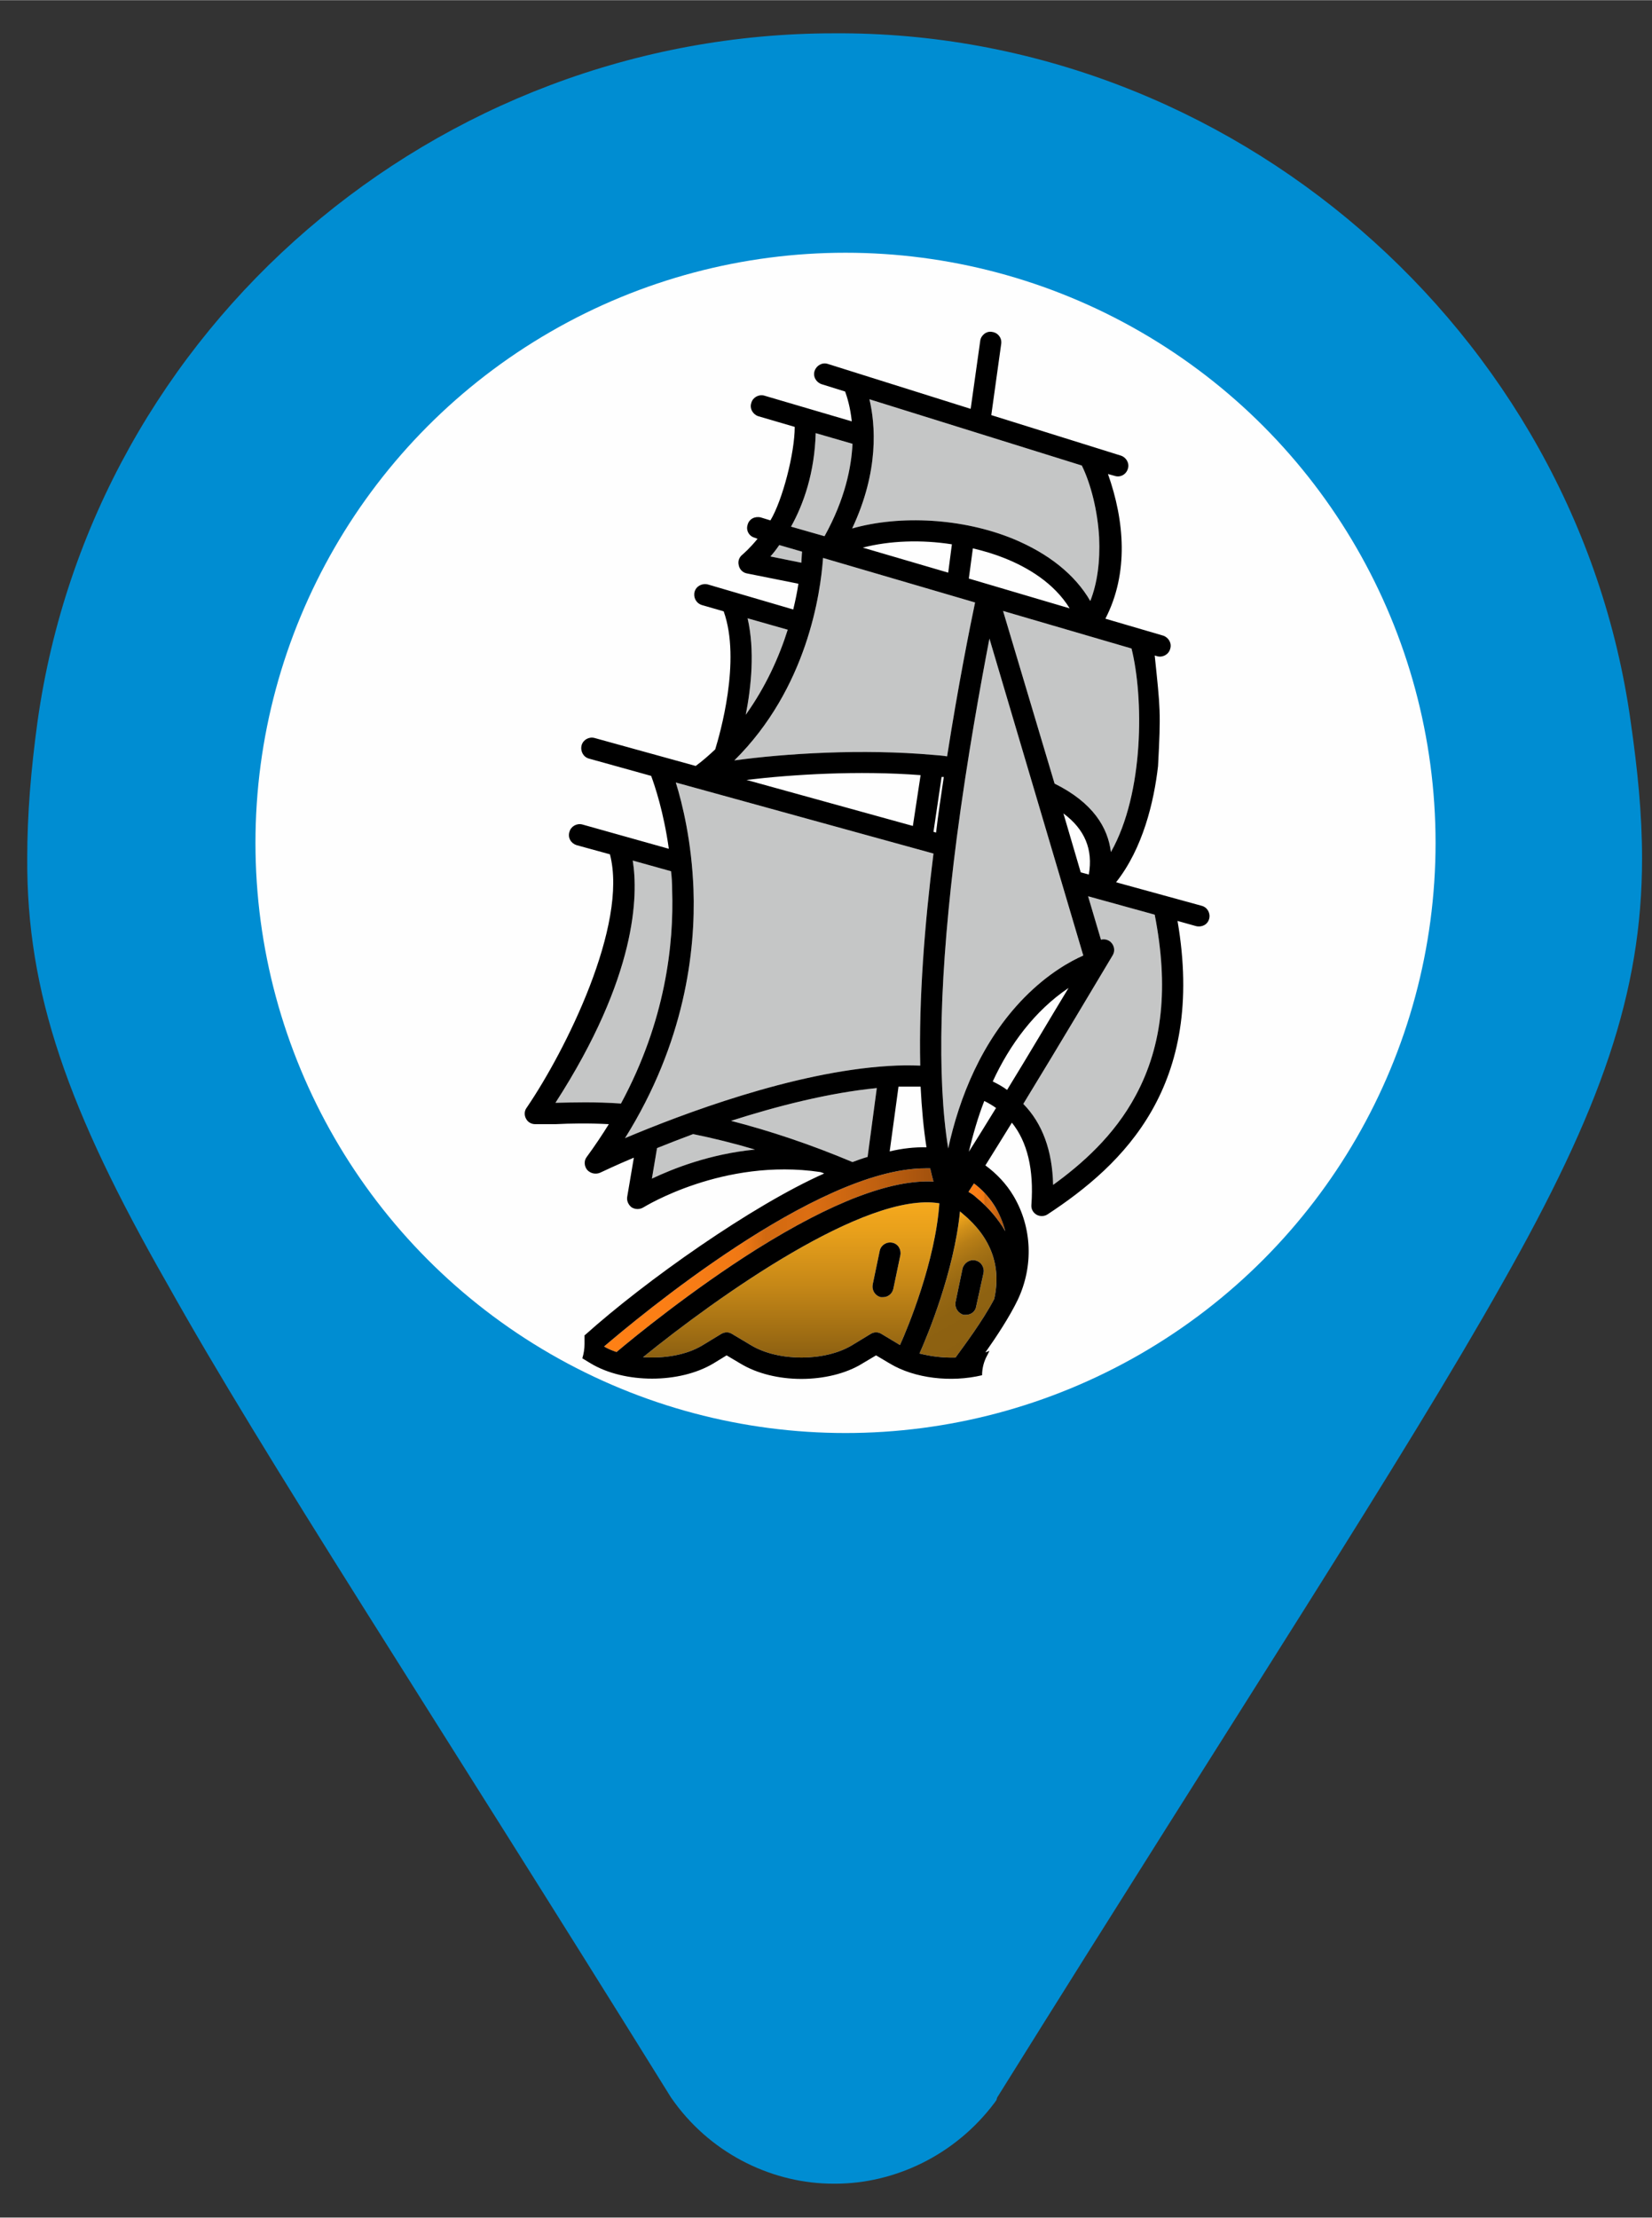 <?xml version="1.0" encoding="UTF-8"?>
<!DOCTYPE svg PUBLIC "-//W3C//DTD SVG 1.1//EN" "http://www.w3.org/Graphics/SVG/1.1/DTD/svg11.dtd">
<!-- Creator: CorelDRAW X7 -->
<svg xmlns="http://www.w3.org/2000/svg" xml:space="preserve" width="4488px" height="6024px" version="1.1" style="shape-rendering:geometricPrecision; text-rendering:geometricPrecision; image-rendering:optimizeQuality; fill-rule:evenodd; clip-rule:evenodd"
viewBox="0 0 4488 6023"
 xmlns:xlink="http://www.w3.org/1999/xlink">
 <rect x="0" y="0" width="4488" height="6023" fill="#333333" stroke="none"/>
 <defs>
  <style type="text/css">
   <![CDATA[
    .fil0 {fill:#008DD2}
    .fil7 {fill:black}
    .fil6 {fill:#C5C6C6}
    .fil1 {fill:#FEFEFE}
    .fil2 {fill:url(#id0)}
    .fil5 {fill:url(#id1)}
    .fil4 {fill:url(#id2)}
    .fil3 {fill:url(#id3)}
   ]]>
  </style>
  <linearGradient id="id0" gradientUnits="userSpaceOnUse" x1="1640.97" y1="3422.49" x2="2535.72" y2="3422.49">
   <stop offset="0" style="stop-opacity:1; stop-color:#FF8015"/>
   <stop offset="0.212" style="stop-opacity:1; stop-color:#FB7E15"/>
   <stop offset="0.42" style="stop-opacity:1; stop-color:#EF7814"/>
   <stop offset="0.49" style="stop-opacity:1; stop-color:#D16911"/>
   <stop offset="0.62" style="stop-opacity:1; stop-color:#DC6E12"/>
   <stop offset="0.82" style="stop-opacity:1; stop-color:#C16110"/>
   <stop offset="1" style="stop-opacity:1; stop-color:#A2510D"/>
  </linearGradient>
  <linearGradient id="id1" gradientUnits="userSpaceOnUse" x1="2149.45" y1="3265.58" x2="2149.45" y2="3687.23">
   <stop offset="0" style="stop-opacity:1; stop-color:#F6A91D"/>
   <stop offset="0.188" style="stop-opacity:1; stop-color:#E8A01B"/>
   <stop offset="0.541" style="stop-opacity:1; stop-color:#C58717"/>
   <stop offset="1" style="stop-opacity:1; stop-color:#8C6011"/>
  </linearGradient>
  <linearGradient id="id2" gradientUnits="userSpaceOnUse" x1="2521.46" y1="3343.9" x2="2683.84" y2="3633.45">
   <stop offset="0" style="stop-opacity:1; stop-color:#F6A91D"/>
   <stop offset="0.02" style="stop-opacity:1; stop-color:#F0A51C"/>
   <stop offset="0.122" style="stop-opacity:1; stop-color:#D19019"/>
   <stop offset="0.231" style="stop-opacity:1; stop-color:#B87E16"/>
   <stop offset="0.361" style="stop-opacity:1; stop-color:#A47114"/>
   <stop offset="0.502" style="stop-opacity:1; stop-color:#966712"/>
   <stop offset="0.678" style="stop-opacity:1; stop-color:#8E6211"/>
   <stop offset="1" style="stop-opacity:1; stop-color:#8C6011"/>
  </linearGradient>
  <linearGradient id="id3" gradientUnits="userSpaceOnUse" x1="2631.09" y1="3279.12" x2="2730.62" y2="3279.12">
   <stop offset="0" style="stop-opacity:1; stop-color:#FF8015"/>
   <stop offset="0.212" style="stop-opacity:1; stop-color:#FB7E15"/>
   <stop offset="0.42" style="stop-opacity:1; stop-color:#EF7814"/>
   <stop offset="0.451" style="stop-opacity:1; stop-color:#D16911"/>
   <stop offset="0.62" style="stop-opacity:1; stop-color:#DC6E12"/>
   <stop offset="0.82" style="stop-opacity:1; stop-color:#C16110"/>
   <stop offset="1" style="stop-opacity:1; stop-color:#A2510D"/>
  </linearGradient>
 </defs>
 <g id="Слой_x0020_1">
  <path class="fil0" d="M2266 5931l3 0c160,0 325,-76 433,-220l5 -7 2 -7c675,-1082 1104,-1735 1372,-2211 267,-471 380,-789 380,-1155 0,-120 -12,-240 -31,-372 -148,-1063 -1089,-1876 -2164,-1869 -1079,0 -2013,796 -2164,1869 -18,132 -28,252 -28,372 -2,366 111,684 380,1155 266,476 697,1129 1369,2211l5 7 5 7c106,144 271,220 431,220l2 0 0 0z"/>
  <circle class="fil1" cx="2297" cy="2289" r="1603"/>
  <g id="SVGRepo_bgCarrier">
  </g>
  <g id="SVGRepo_tracerCarrier">
  </g>
  <path class="fil2" d="M2527 3173c3,13 6,25 9,36 -114,-6 -275,55 -481,184 -176,111 -334,240 -380,279 -12,-4 -24,-9 -34,-15 89,-76 576,-484 873,-484 3,0 12,0 13,0z"/>
  <path class="fil3" d="M2704 3279c13,20 21,42 27,65 -19,-33 -45,-64 -79,-92 -6,-6 -14,-11 -21,-15 5,-7 10,-15 15,-23 23,17 43,39 58,65z"/>
  <path class="fil4" d="M2615 3296c77,64 106,142 86,232 -32,61 -85,131 -103,156 -1,1 -1,2 -2,3 -33,1 -67,-3 -98,-11 22,-49 94,-223 110,-386 2,2 5,4 7,6zm57 161c3,-15 -7,-31 -23,-34 -15,-3 -30,7 -34,22l-19 91c-3,16 7,31 22,35 2,0 4,0 6,0 14,0 26,-9 28,-23l20 -91z"/>
  <path class="fil5" d="M1747 3686c202,-164 605,-451 805,-418 -11,158 -86,339 -107,385l-50 -30c-9,-6 -21,-6 -30,0l-51 31c-74,44 -199,44 -273,0l-52 -31c-9,-6 -20,-6 -30,0l-51 31c-43,26 -103,36 -161,32zm699 -277c3,-15 -6,-31 -22,-34 -16,-3 -31,7 -34,22l-19 91c-3,16 6,31 22,35 2,0 4,0 6,0 13,0 25,-9 28,-23l19 -91z"/>
  <path class="fil6" d="M1826 2417c5,147 -18,356 -139,580 -71,-5 -130,-3 -178,-2 222,-344 225,-564 210,-658l104 29c2,17 3,33 3,51z"/>
  <path class="fil6" d="M1836 2125l700 193c-24,191 -40,395 -36,576 -28,-1 -56,-1 -86,1 -260,16 -564,132 -716,196 162,-259 192,-507 186,-676 -5,-130 -30,-232 -48,-290z"/>
  <path class="fil6" d="M1883 3080c54,11 111,25 168,42 -123,12 -223,52 -280,79l14 -83c30,-12 63,-25 98,-38z"/>
  <path class="fil6" d="M2382 2955l-25 187c-14,4 -28,9 -41,14 -114,-48 -225,-85 -330,-112 125,-40 265,-76 396,-89z"/>
  <path class="fil6" d="M2688 1734l255 861c-34,15 -95,48 -160,114 -116,118 -177,272 -207,410 -31,-191 -24,-478 23,-842 29,-222 66,-423 89,-543z"/>
  <path class="fil6" d="M3137 2484c38,194 22,354 -51,490 -59,111 -149,189 -225,244 -2,-93 -29,-167 -81,-220 99,-162 204,-339 243,-404 8,-14 3,-31 -10,-39 -7,-4 -15,-5 -22,-3l-35 -118 181 50z"/>
  <path class="fil6" d="M2031 1679l109 31c-23,73 -59,154 -114,231 15,-76 25,-175 5,-262z"/>
  <path class="fil6" d="M3074 1761c33,132 35,392 -56,553 -8,-66 -48,-134 -153,-186l-140 -469 226 66 123 36z"/>
  <path class="fil6" d="M2236 1515l413 121c-13,62 -45,220 -76,418 -12,-2 -25,-3 -38,-4 -192,-17 -401,-4 -540,15 198,-196 234,-453 241,-550z"/>
  <path class="fil6" d="M2117 1480l62 18c-1,8 -1,18 -2,30l-84 -17c8,-9 16,-19 24,-31z"/>
  <path class="fil6" d="M2216 1176l100 29c-3,63 -20,150 -76,251l-91 -26c34,-61 64,-146 67,-254z"/>
  <path class="fil6" d="M2986 1459c3,66 -5,125 -24,173 -41,-71 -113,-129 -210,-169 -137,-56 -307,-65 -437,-28 74,-157 63,-283 47,-351l577 180c25,51 43,124 47,195z"/>
  <path class="fil7" d="M3146 2081c-11,96 -41,223 -114,315l233 64c15,4 24,20 20,35 -4,16 -20,24 -36,20l-50 -14c77,448 -146,661 -353,797 -9,6 -21,6 -30,1 -10,-6 -15,-16 -14,-27 7,-96 -11,-171 -53,-223 -26,42 -50,81 -72,116 30,22 57,50 77,84 50,85 54,190 11,281 -22,46 -59,102 -88,143 4,-1 7,-3 11,-4 -1,2 -2,4 -3,6 -1,2 -2,4 -3,6 -9,16 -14,35 -14,54 -84,20 -183,9 -251,-32l-37 -22 -37 22c-45,28 -106,42 -166,42 -60,0 -120,-14 -166,-42l-37 -22 -36 22c-92,55 -241,55 -333,0l-23 -14c4,-13 6,-26 6,-39l0 0 0 -24 1 0c165,-148 454,-352 650,-439 -4,-2 -7,-3 -11,-4 -263,-39 -478,95 -480,96 -10,6 -22,6 -32,0 -9,-7 -14,-18 -12,-29l18 -106c-48,20 -81,36 -92,41 -12,5 -26,2 -35,-8 -8,-10 -9,-25 -1,-35 22,-30 42,-60 60,-89 -56,-3 -104,-2 -145,0 -19,0 -38,0 -55,0 -10,0 -20,-5 -25,-15 -5,-9 -5,-21 2,-30 105,-154 276,-496 226,-688l-91 -25c-15,-5 -24,-20 -19,-36 4,-15 20,-24 35,-20l235 66c-14,-100 -38,-171 -48,-198l-169 -47c-15,-4 -24,-20 -20,-36 4,-15 20,-24 35,-20l275 76c19,-14 36,-29 53,-45 12,-39 71,-241 23,-375l-59 -17c-16,-5 -24,-21 -20,-36 4,-15 20,-24 36,-20l232 68c6,-25 11,-49 14,-70l-140 -28c-11,-2 -20,-11 -22,-22 -3,-11 1,-22 10,-29 2,-2 19,-16 41,-43l-8 -3c-15,-4 -24,-20 -19,-35 4,-16 20,-24 36,-20l26 8c33,-55 66,-183 66,-254l-99 -29c-15,-5 -24,-21 -19,-36 4,-15 20,-24 35,-20l238 70c-4,-39 -13,-67 -18,-81l-64 -20c-15,-5 -24,-21 -19,-36 5,-15 21,-24 36,-19l388 122 26 -185c2,-15 17,-27 32,-24 16,2 27,16 25,32l-27 194 352 110c15,5 24,21 19,36 -5,16 -21,24 -36,19l-18 -5c45,127 57,269 -7,393l157 46c15,5 24,21 19,36 -4,15 -20,24 -35,20l-7 -2c15,145 17,151 9,301zm-60 893c73,-136 89,-296 51,-490l-181 -50 35 118c7,-2 15,-1 22,3 13,8 18,25 10,39 -39,65 -144,242 -243,404 52,53 79,127 81,220 76,-55 166,-133 225,-244zm-68 -660c91,-161 89,-421 56,-553l-349 -102 140 469c105,52 145,120 153,186zm-56 -682c19,-48 27,-107 24,-173 -4,-71 -22,-144 -47,-195l-577 -180c16,68 27,194 -47,351 130,-37 300,-28 437,28 97,40 169,98 210,169zm-4 743c12,-68 -11,-123 -69,-166l47 160 22 6zm-15 220l-255 -861c-23,120 -60,321 -89,543 -47,364 -54,651 -23,842 30,-138 91,-292 207,-410 65,-66 126,-99 160,-114zm-311 -1024l274 81c-43,-70 -116,-112 -176,-136 -27,-11 -57,-20 -87,-27l-11 82zm271 1112c-92,62 -160,154 -206,254 14,7 27,14 39,23 59,-96 119,-198 167,-277zm-172 661c-13,-52 -42,-98 -85,-130l-15 23c7,4 15,9 21,15 34,28 60,59 79,92zm-30 184c20,-90 -9,-168 -86,-232 -2,-2 -5,-4 -7,-6 -16,163 -88,337 -110,386 31,8 65,12 98,11l2 -3c18,-25 71,-95 103,-156zm5 -519c-10,-7 -20,-13 -32,-19 -18,46 -31,93 -42,138 23,-36 48,-77 74,-119zm-57 -1373l-413 -121c-7,97 -43,354 -241,550 139,-19 348,-32 540,-15 13,1 26,2 38,4 31,-198 63,-356 76,-418zm-73 -81l10 -77c-83,-13 -169,-10 -242,9l232 68zm-12 555c-2,0 -4,0 -6,0l-22 149 7 2c6,-52 14,-102 21,-151zm-28 208l-700 -193c18,58 43,160 48,290 6,169 -24,417 -186,676 152,-64 456,-180 716,-196 30,-2 58,-2 86,-1 -4,-181 12,-385 36,-576zm0 891c-3,-11 -6,-23 -9,-36 -1,0 -10,0 -13,0 -297,0 -784,408 -873,484 10,6 22,11 34,15 46,-39 204,-168 380,-279 206,-129 367,-190 481,-184zm16 59c-200,-33 -603,254 -805,418 58,4 118,-6 161,-32l51 -31c10,-6 21,-6 30,0l52 31c74,44 199,44 273,0l51 -31c9,-6 21,-6 30,0l50 30c21,-46 96,-227 107,-385zm-135 -141c34,-8 68,-12 100,-11 -8,-51 -13,-106 -16,-165 -19,0 -39,0 -60,0l-24 176zm63 -884l21 -138c-169,-13 -347,-2 -473,13l452 125zm-123 899l25 -187c-131,13 -271,49 -396,89 105,27 216,64 330,112 13,-5 27,-10 41,-14zm-41 -1937l-100 -29c-3,108 -33,193 -67,254l91 26c56,-101 73,-188 76,-251zm-137 293l-62 -18c-8,12 -16,22 -24,31l84 17c1,-12 1,-22 2,-30zm-39 212l-109 -31c20,87 10,186 -5,262 55,-77 91,-158 114,-231zm-89 1412c-57,-17 -114,-31 -168,-42 -35,13 -68,26 -98,38l-14 83c57,-27 157,-67 280,-79zm-364 -125c121,-224 144,-433 139,-580 0,-18 -1,-34 -3,-51l-104 -29c15,94 12,314 -210,658 48,-1 107,-3 178,2z"/>
  <path class="fil7" d="M2649 3423c16,3 26,19 23,34l-20 91c-2,14 -14,23 -28,23 -2,0 -4,0 -6,0 -15,-4 -25,-19 -22,-35l19 -91c4,-15 19,-25 34,-22z"/>
  <path class="fil7" d="M2424 3375c16,3 25,19 22,34l-19 91c-3,14 -15,23 -28,23 -2,0 -4,0 -6,0 -16,-4 -25,-19 -22,-35l19 -91c3,-15 18,-25 34,-22z"/>
 </g>
</svg>
